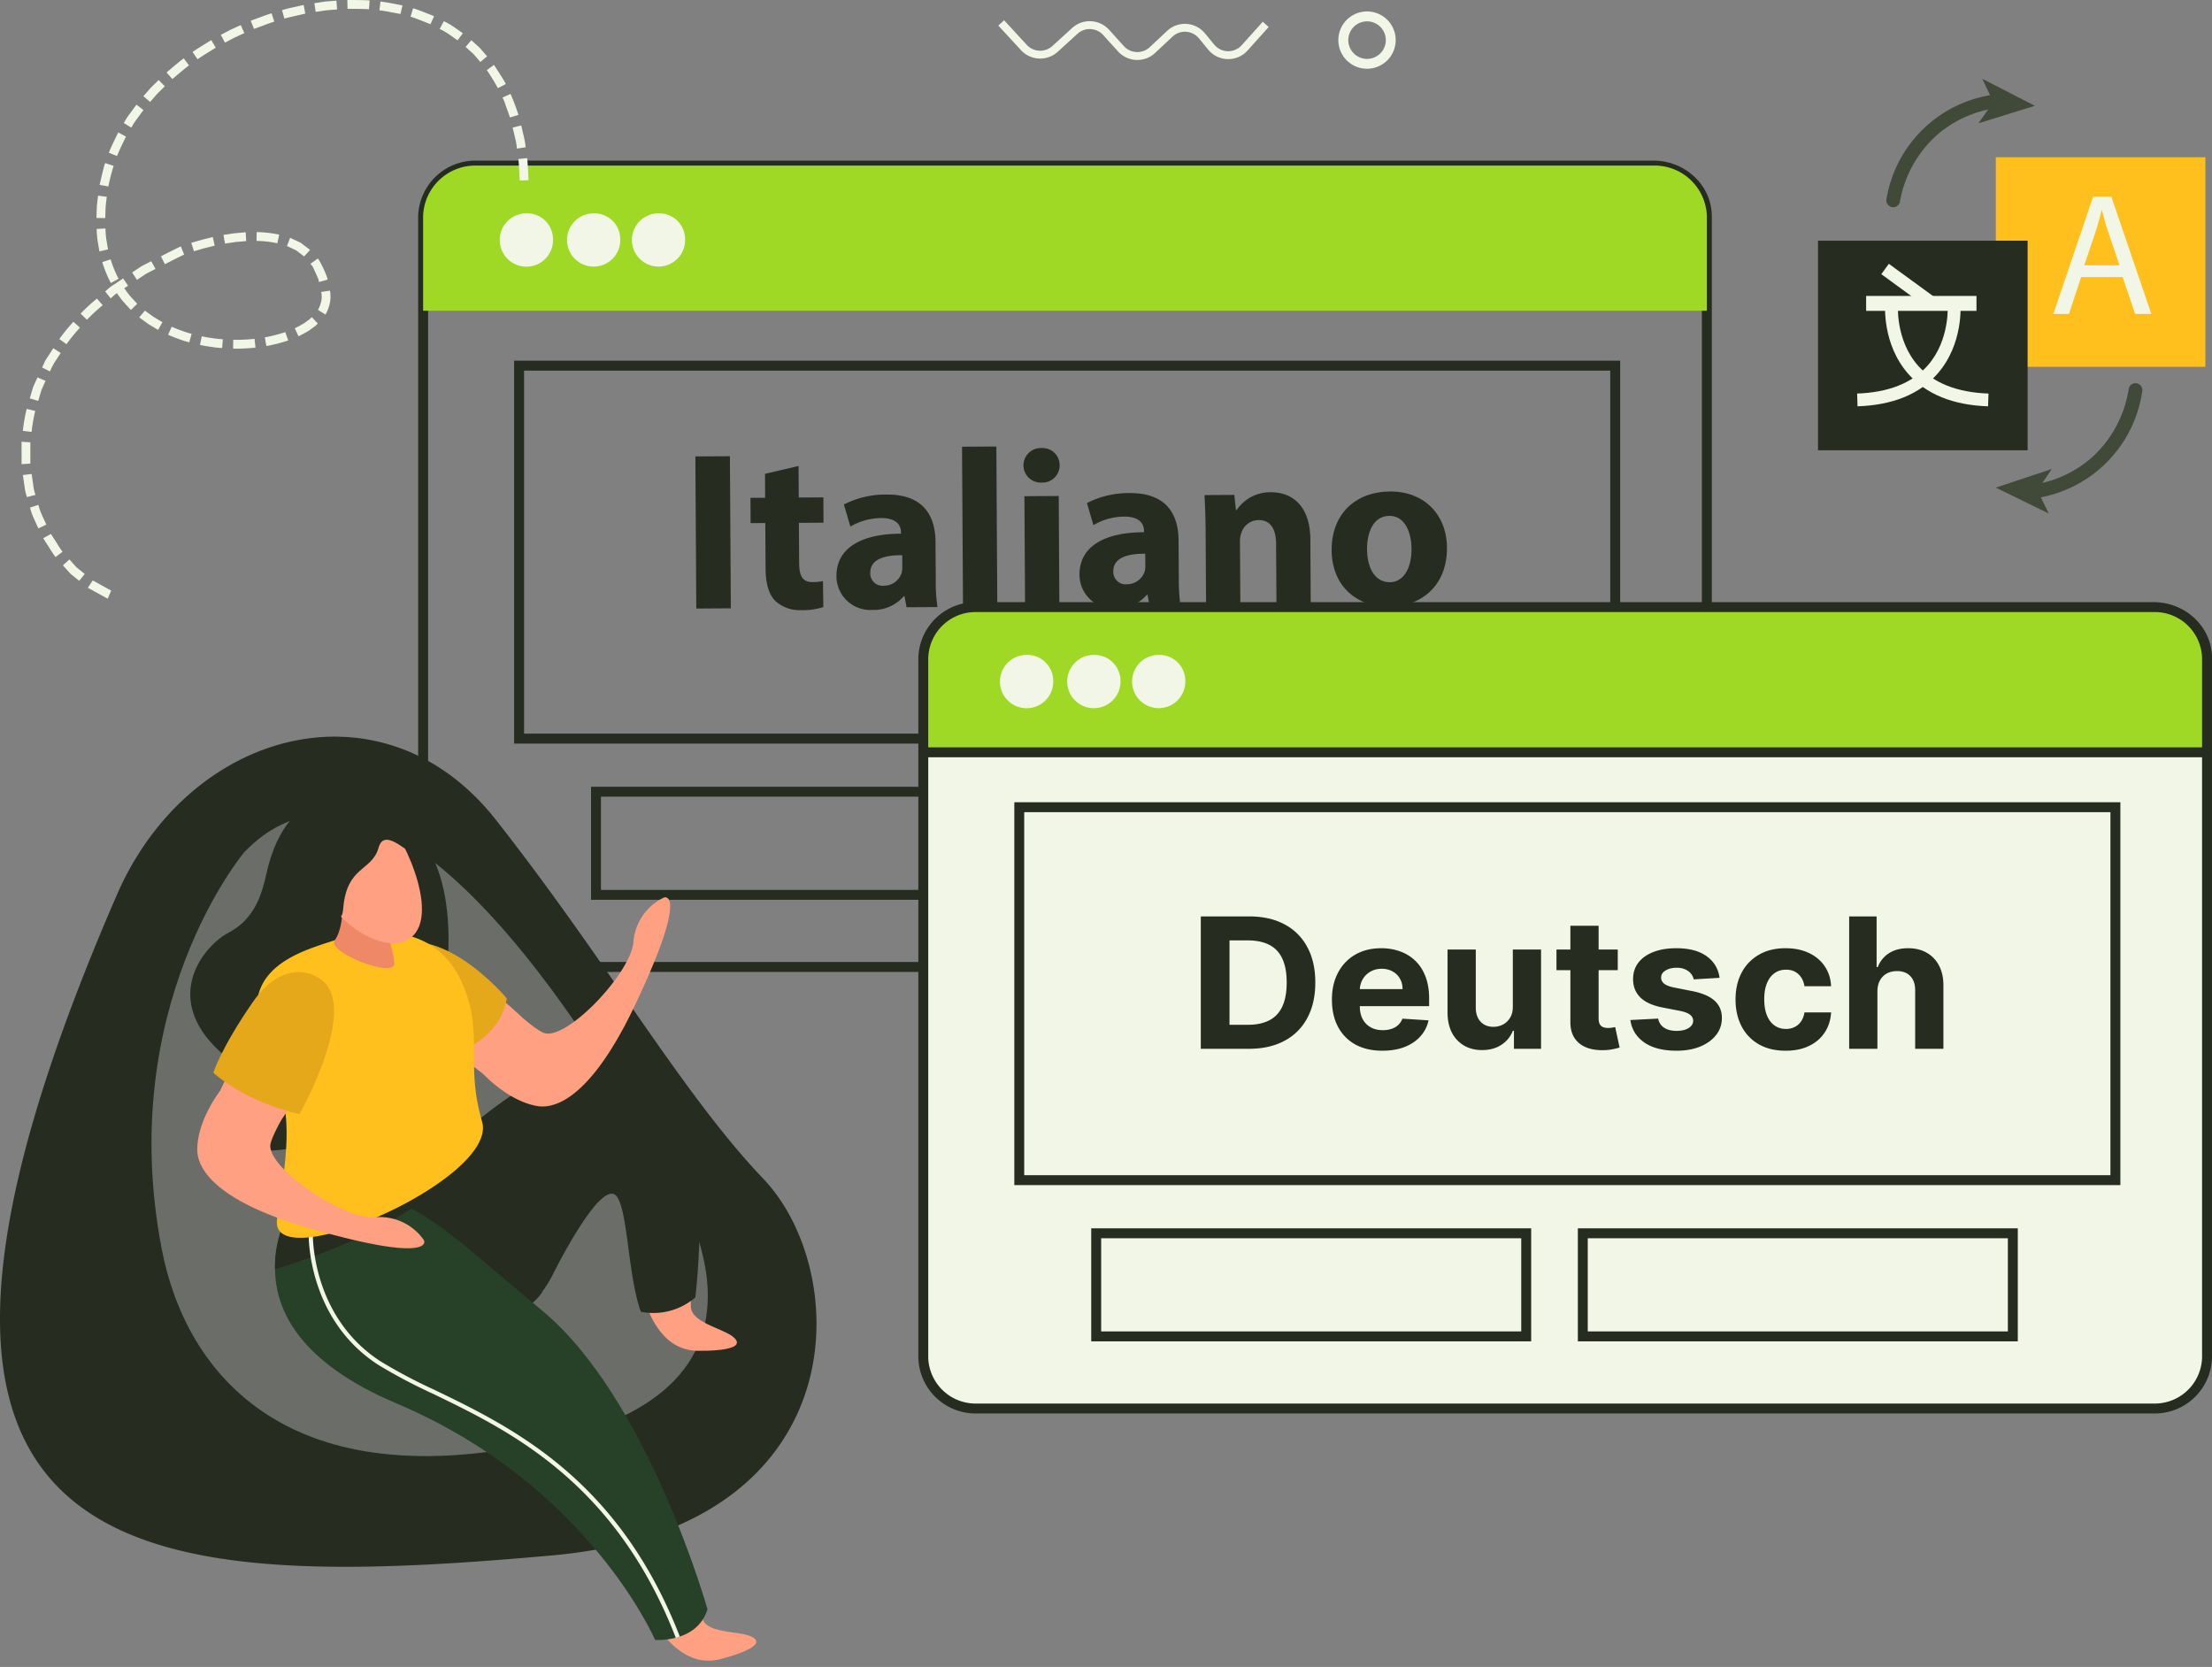 <svg width="280" height="211" fill="none" xmlns="http://www.w3.org/2000/svg"><rect width="100%" height="100%" fill="#808080" stroke="none"/><path d="M209.275 123.025H60.336a7.248 7.248 0 0 1-7.404-7.068V27.391a7.249 7.249 0 0 1 7.404-7.061h148.939c4.085 0 7.411 3.168 7.411 7.061v88.566a7.255 7.255 0 0 1-7.411 7.068ZM60.336 21.587a5.99 5.99 0 0 0-6.148 5.804v88.566a5.989 5.989 0 0 0 6.148 5.811h148.939a5.997 5.997 0 0 0 6.154-5.811V27.391a5.994 5.994 0 0 0-6.154-5.804H60.336Z" fill="#262C20"></path><path d="M209.275 20.96H60.337a6.608 6.608 0 0 0-6.778 6.431v11.945h162.5V27.391a6.61 6.61 0 0 0-6.784-6.431Z" fill="#A0D925"></path><path d="M70.002 30.203a3.374 3.374 0 1 1-3.365-3.197 3.282 3.282 0 0 1 3.365 3.197ZM78.512 30.203a3.37 3.37 0 1 1-3.371-3.197 3.284 3.284 0 0 1 3.371 3.197ZM86.72 30.203a3.368 3.368 0 1 1-3.362-3.197 3.276 3.276 0 0 1 3.361 3.197Z" fill="#F2F6E6"></path><path d="M130.505 113.898H74.816V99.594h55.689v14.304Zm-54.435-1.257h53.178v-11.794H76.07v11.794ZM192.099 113.898H136.41V99.594h55.689v14.304Zm-54.432-1.257h53.175v-11.794h-53.175v11.794ZM205.088 94.121H65.08V45.655h140.008v48.466ZM66.337 92.865H203.83V46.912H66.337v45.953Z" fill="#262C20"></path><path d="M92.394 57.747 92.51 77l-4.373.028-.115-19.255 4.372-.025ZM101.084 58.983l.025 3.995 3.116-.018.014 3.203-3.113.018.032 5.052c.01 1.687.416 2.457 1.729 2.45a7.411 7.411 0 0 0 1.285-.126l.049 3.284a8.434 8.434 0 0 1-2.825.389 4.536 4.536 0 0 1-3.266-1.176c-.806-.827-1.212-2.164-1.222-4.135l-.035-5.714-1.86.01-.017-3.199 1.856-.01-.014-3.029 4.246-.994ZM114.757 76.866l-.266-1.4h-.084a5.033 5.033 0 0 1-3.987 1.74 4.29 4.29 0 0 1-4.541-4.258c-.021-3.626 3.228-5.388 8.168-5.391v-.2c-.004-.742-.413-1.792-2.556-1.782a7.864 7.864 0 0 0-3.848 1.079l-.819-2.794a11.51 11.51 0 0 1 5.42-1.26c4.656-.029 6.157 2.706 6.175 5.99l.032 4.856a21.081 21.081 0 0 0 .22 3.395l-3.914.025Zm-.55-6.592c-2.286-.018-4.057.535-4.043 2.22a1.557 1.557 0 0 0 1.053 1.573c.215.073.444.099.669.075a2.366 2.366 0 0 0 2.244-1.614c.058-.243.086-.492.085-.742l-.008-1.512ZM121.777 56.543l4.345-.024.119 20.28-4.341.021-.123-20.277ZM134.132 58.896a2.181 2.181 0 0 1-1.446 2.066 2.18 2.18 0 0 1-.882.122 2.186 2.186 0 1 1 .003-4.37 2.173 2.173 0 0 1 2.325 2.182Zm-4.376 17.882-.084-13.968 4.344-.029.081 13.97-4.341.027ZM145.52 76.68l-.263-1.397h-.084a5.039 5.039 0 0 1-3.988 1.74 4.286 4.286 0 0 1-4.184-2.564 4.287 4.287 0 0 1-.356-1.693c-.025-3.63 3.22-5.391 8.164-5.395v-.196c-.007-.742-.413-1.8-2.553-1.785a7.793 7.793 0 0 0-3.85 1.082l-.816-2.794a11.483 11.483 0 0 1 5.416-1.264c4.659-.031 6.161 2.703 6.179 5.99l.031 4.852a21.76 21.76 0 0 0 .217 3.403l-3.913.021Zm-.554-6.592c-2.282-.014-4.054.536-4.04 2.223a1.553 1.553 0 0 0 .48 1.222 1.558 1.558 0 0 0 1.243.423 2.371 2.371 0 0 0 2.247-1.614 2.99 2.99 0 0 0 .081-.742l-.011-1.512ZM152.61 67.123a96.067 96.067 0 0 0-.143-4.453l3.77-.025.214 1.919h.084a5.111 5.111 0 0 1 4.299-2.255c2.856-.021 5.01 1.852 5.034 5.969l.049 8.283-4.341.021-.045-7.737c-.011-1.8-.648-3.025-2.217-3.014a2.313 2.313 0 0 0-2.188 1.638c-.123.35-.18.72-.168 1.09l.049 8.051-4.341.028-.056-9.515ZM183.158 69.314c.028 5.115-3.585 7.478-7.327 7.5-4.086.024-7.24-2.64-7.268-7.157-.028-4.512 2.926-7.414 7.408-7.443 4.285-.02 7.159 2.903 7.187 7.1Zm-10.114.203c.014 2.402 1.026 4.195 2.885 4.18 1.683-.007 2.758-1.7 2.744-4.215-.014-2.083-.826-4.19-2.797-4.18-2.086.014-2.843 2.16-2.832 4.215ZM14.776 113.31c9.165-21.128 33.783-27.566 47.952-9.586 14.16 17.984 23.589 34.687 33.899 45.491 11.311 11.854 11.927 44.203-26.705 47.665-53.847 4.831-92.357 2.191-55.146-83.57Z" fill="#262C20"></path><path d="M30.909 107.88s-16.412 19.483-10.415 50.325c3.01 15.513 15.824 32.013 49.698 24.024 33.871-7.993 13.542-34.985 11.483-38.559-2.74-4.765-31.227-56.074-50.766-35.79Z" fill="#B0B0B0" fill-opacity=".5"></path><path d="m126.371 3.239.732-.673 2.871 3.116a2.304 2.304 0 0 0 3.245.137l2.499-2.28a3.305 3.305 0 0 1 4.664.221l1.883 2.08a2.304 2.304 0 0 0 3.277.126l2.188-2.048a3.264 3.264 0 0 1 2.471-.89 3.315 3.315 0 0 1 2.332 1.198l1.163 1.418a2.304 2.304 0 0 0 3.49.073l2.661-2.969.742.672-2.661 2.966a3.29 3.29 0 0 1-4.999-.109l-1.162-1.421a2.302 2.302 0 0 0-1.635-.833 2.258 2.258 0 0 0-1.719.62l-2.192 2.054a3.297 3.297 0 0 1-4.695-.185l-1.886-2.083a2.304 2.304 0 0 0-3.249-.154l-2.503 2.282a3.305 3.305 0 0 1-4.646-.203l-2.871-3.115ZM173.041 8.7a3.624 3.624 0 0 1-.705-7.18 3.625 3.625 0 1 1 .705 7.18Zm0-5.997a2.375 2.375 0 1 0 .008 4.75 2.375 2.375 0 0 0-.008-4.75Z" fill="#F2F6E6"></path><path d="M59.516 123.515s-8.399 4.341-1.6 9.862c6.795 5.521 14.27 10.794 15.733 6.775 1.46-4.027-10.843-14.806-14.133-16.637Z" fill="#FEA081"></path><path d="M48.073 161.524c.37 5.364 4.645 11.683 16.765 3.508 4.412-2.976 6.624-9.029 12.334-14.336 3.956-3.672.61 20.792 11.595 20.281 0 0 5.266.098 4.422-1.337-.847-1.425-5.595-1.947-5.738-4.216-.154-2.265 2.468-30.513-5.868-31.7-8.342-1.194-34.267 16.909-33.51 27.8Z" fill="#FEA081"></path><path d="M48.523 155.52c-2.758 5.101-9.466 16.003 4.065 14.735 4.18-.391 13.615-1.099 17.487-9.119 0 0 6.088-12.274 8.013-9.67 1.404 1.915 1.411 10.125 3.036 14.578a8.145 8.145 0 0 0 6.893-1.817s3.403-27.507-6.7-31.109c-7.353-2.626-26.152 10.093-32.794 22.402Z" fill="#262C20"></path><path d="M83.777 206.689c2.058 2.619 4.61 4.254 7.86 3.197 0 0 5.107-1.289 3.914-2.444-1.194-1.162-5.91-.41-6.649-2.556-.742-2.153-9.694-4.008-5.125 1.803Z" fill="#FEA081"></path><path d="M37.713 151.47s-11.886 15.873 12.449 26.162c24.335 10.296 32.758 29.95 32.758 29.95s5.304.42 6.637-3.879c0 0-7.509-26.652-20.879-37.764-11.13-9.256-16.783-15.506-26.393-15.506l-4.572 1.037Z" fill="#274128"></path><path d="M67.422 164.882c.478-.379.89-.834 1.219-1.348l-9.82-5.892 8.6 7.24ZM60.65 144.562s-4.086 9.502-25.837 16.098a13.974 13.974 0 0 1 1.26-6.169l24.577-9.929Z" fill="#262C20"></path><path d="m85.553 207.333.493-.192c-7.744-19.945-21.219-26.46-31.06-31.217a66.127 66.127 0 0 1-6.788-3.589c-8.766-5.643-8.598-15.96-8.594-16.062l-.529-.014c-.004.108-.189 10.713 8.836 16.521a67.786 67.786 0 0 0 6.848 3.62c9.757 4.715 23.123 11.178 30.794 30.933Z" fill="#F2F6E6"></path><path d="M49.077 102.093c-2.892-1.904-11.98-3.851-15.054 7.292-.68 2.437-1.008 6.533-5.154 8.711-2.923 1.54-8.605 8.108-.952 15.089 7.657 6.984-2.36 11.307 4.608 12.351 6.963 1.032 21.3-5.896 23.207-16.321 2.993-16.416-.823-23.285-6.655-27.122Z" fill="#262C20"></path><path d="M83.96 113.65a6.808 6.808 0 0 0-3.788 5.661c-.416 3.973-8.34 12.274-11.224 11.465-.812-.231-2.63-1.793-2.63-1.793l-5.293 6.796s3.12 3.522 6.925 4.215c1.523.277 6.228.217 12.316-12.533 6.736-14.102 4.152-14.102 3.694-13.811Z" fill="#FEA081"></path><path d="M47.788 120.679s-1.317.431 2.307 7.055c3.62 6.624 4.446 6.763 4.446 6.763s8.637-1.75 9.61-8.118c0 0-9.221-11.091-16.363-5.7Z" fill="#E6A81B"></path><path d="M61.025 141.982c-2.136-7.327.15-10.951-2.314-17.042-3.41-8.451-11.732-7.415-16.619-5.832-4.88 1.578-12.953 3.99-8.136 14.283 3.364 7.184 2.377 12.117 1.33 19.864-.035.2-.06.378-.105.574-.003-.003-.024-.003-.024-.003a.103.103 0 0 0 .024.003c-2.426 8.634 28.01-4.383 25.844-11.847Z" fill="#FFC01D"></path><path d="M43.086 111.153s.973 5.465-.71 7.867c-1.069 1.53 7.73 4.94 7.55 2.878-.227-2.647-1.733-4.271-.01-7.254l-6.83-3.491Z" fill="#EF8867"></path><path d="M48.993 103.795c2.223 2.289 7.405 13.324 2.122 15.407-2.384.938-7.279-1.257-9.834-5.619-1.054-1.792-.875-5.615 1.05-8.801.865-1.449 4.103-3.673 6.662-.987Z" fill="#FEA081"></path><path d="M52.108 107.537c.217 1.38-3.385-3.147-4.183-.252-.83 3.035-4.069 2.283-4.485 7.775-.28 3.75-4.618-2.874-4.933-3.385-1.362-2.146-1.362-2.146.938-6.732 2.286-4.6 11.585-4.32 12.663 2.594Z" fill="#262C20"></path><path d="M41.517 130.114s-4.897-8.125-9.498-.024c-4.596 8.101-8.815 16.867-4.337 17.697 4.478.816 11.23-9.855 13.835-17.673Z" fill="#FEA081"></path><path d="M40.017 123.617s-3.998-2.581-8.028 3.245c-4.026 5.825-4.981 8.917-4.981 8.917s3.826 3.641 10.902 5.258c0 0 8.24-14.581 2.107-17.42Z" fill="#E6A81B"></path><path d="M53.596 156.889a6.806 6.806 0 0 0-6.207-2.8c-3.988.238-13.482-6.197-13.167-9.173.091-.84 1.376-3.14 1.376-3.14l-7.621-3.844s-2.951 3.658-3.008 7.523c-.024 1.555.813 6.179 14.396 10.072 15.015 4.314 14.592 1.768 14.231 1.362Z" fill="#FEA081"></path><path d="M279.374 171.849a6.618 6.618 0 0 1-6.781 6.438H123.651a6.62 6.62 0 0 1-6.778-6.438v-88.57a6.61 6.61 0 0 1 6.778-6.434h148.942a6.61 6.61 0 0 1 6.781 6.434v88.57Z" fill="#F2F6E6"></path><path d="M272.593 76.845H123.651a6.612 6.612 0 0 0-6.778 6.434v11.945h162.501V83.28a6.613 6.613 0 0 0-6.781-6.434Z" fill="#A0D925"></path><path d="M272.592 178.917H123.65a7.251 7.251 0 0 1-7.404-7.068v-88.57a7.248 7.248 0 0 1 7.404-7.06h148.942c4.082 0 7.408 3.168 7.408 7.06v88.57a7.254 7.254 0 0 1-7.408 7.068ZM123.65 77.475a5.993 5.993 0 0 0-6.151 5.804v88.57a6.001 6.001 0 0 0 6.151 5.811h148.942a5.995 5.995 0 0 0 6.151-5.811v-88.57a5.988 5.988 0 0 0-6.151-5.804H123.65Z" fill="#262C20"></path><path d="M133.316 86.094a3.37 3.37 0 0 1-1.957 3.243 3.374 3.374 0 1 1-1.407-6.44 3.275 3.275 0 0 1 3.083 1.948c.175.394.27.818.281 1.25ZM141.83 86.094a3.377 3.377 0 0 1-1.954 3.238 3.375 3.375 0 0 1-4.707-2.335 3.374 3.374 0 0 1 3.286-4.1 3.285 3.285 0 0 1 3.375 3.197ZM150.036 86.094a3.363 3.363 0 0 1-1.957 3.233 3.367 3.367 0 0 1-4.698-2.34 3.368 3.368 0 0 1 3.291-4.09 3.27 3.27 0 0 1 3.084 1.947c.175.394.27.82.28 1.25Z" fill="#F2F6E6"></path><path d="M193.819 169.786h-55.688v-14.304h55.688v14.304Zm-54.432-1.256h53.176v-11.792h-53.176v11.792ZM255.417 169.786h-55.688v-14.304h55.688v14.304Zm-54.435-1.256h53.178v-11.792h-53.178v11.792ZM268.402 150.01H128.395v-48.463h140.007v48.463Zm-138.754-1.253h137.497v-45.953H129.648v45.953ZM279.374 94.598H116.873v1.257h162.501v-1.257Z" fill="#262C20"></path><path d="M158.09 132.755H152V116h6.14c1.728 0 3.215.335 4.462 1.006a6.875 6.875 0 0 1 2.877 2.872c.677 1.249 1.015 2.743 1.015 4.483 0 1.745-.338 3.245-1.015 4.499a6.879 6.879 0 0 1-2.894 2.888c-1.252.671-2.751 1.007-4.495 1.007Zm-2.458-3.036h2.307c1.073 0 1.976-.185 2.709-.556.738-.376 1.292-.957 1.661-1.742.374-.791.562-1.811.562-3.06 0-1.238-.188-2.25-.562-3.035-.369-.786-.92-1.364-1.653-1.735-.732-.37-1.635-.556-2.709-.556h-2.315v10.684ZM174.989 133c-1.325 0-2.466-.262-3.422-.785a5.439 5.439 0 0 1-2.198-2.242c-.514-.971-.772-2.119-.772-3.444 0-1.293.258-2.427.772-3.403a5.623 5.623 0 0 1 2.172-2.283c.94-.545 2.041-.818 3.305-.818.85 0 1.641.134 2.374.401a5.289 5.289 0 0 1 1.929 1.186c.554.529.984 1.195 1.292 1.996.307.797.461 1.729.461 2.798v.957h-10.879v-2.159h7.516c0-.502-.112-.947-.336-1.334a2.37 2.37 0 0 0-.931-.908c-.391-.224-.847-.335-1.367-.335-.542 0-1.023.122-1.443.368-.414.24-.738.564-.973.973a2.691 2.691 0 0 0-.36 1.35v2.054c0 .621.117 1.158.352 1.611.24.453.579.802 1.015 1.047.436.246.953.368 1.552.368.397 0 .76-.054 1.09-.163.33-.109.612-.273.847-.491.235-.218.414-.485.537-.802l3.305.213a4.366 4.366 0 0 1-1.032 2.029c-.514.572-1.18 1.02-1.996 1.342-.811.316-1.748.474-2.81.474ZM191.496 127.404v-7.215h3.573v12.566h-3.43v-2.283h-.135a3.721 3.721 0 0 1-1.451 1.775c-.671.448-1.49.671-2.457.671-.861 0-1.619-.191-2.273-.572a3.976 3.976 0 0 1-1.535-1.628c-.364-.704-.548-1.547-.554-2.528v-8.001h3.573v7.379c.006.742.21 1.328.613 1.759.402.431.942.646 1.618.646.431 0 .834-.095 1.208-.286.375-.197.677-.486.906-.867.235-.382.35-.854.344-1.416ZM204.78 120.189v2.618h-7.759v-2.618h7.759Zm-5.997-3.011h3.573v11.715c0 .322.05.573.151.753a.832.832 0 0 0 .419.368c.185.071.397.106.638.106.168 0 .335-.013.503-.041l.386-.073.562 2.593c-.179.055-.431.117-.755.188a6.11 6.11 0 0 1-1.183.139c-.861.033-1.616-.079-2.264-.335-.643-.256-1.144-.655-1.502-1.194-.358-.54-.534-1.222-.528-2.046v-12.173ZM217.666 123.772l-3.271.196a1.63 1.63 0 0 0-.361-.736 1.913 1.913 0 0 0-.73-.532c-.296-.136-.651-.204-1.065-.204-.554 0-1.02.114-1.401.343-.38.224-.57.524-.57.9 0 .3.123.554.369.761.246.207.668.374 1.267.499l2.331.458c1.253.251 2.187.655 2.802 1.211.615.556.922 1.287.922 2.192 0 .824-.248 1.547-.746 2.168-.492.622-1.169 1.108-2.03 1.457-.855.343-1.842.515-2.961.515-1.705 0-3.064-.346-4.076-1.039-1.007-.698-1.597-1.647-1.77-2.847l3.514-.18c.107.507.364.895.772 1.162.408.262.931.392 1.569.392.626 0 1.129-.117 1.509-.351.386-.24.582-.548.588-.925-.006-.316-.143-.575-.411-.777-.269-.207-.683-.365-1.242-.474l-2.231-.434c-1.258-.245-2.195-.671-2.81-1.276-.609-.606-.914-1.377-.914-2.315 0-.808.224-1.503.671-2.087.453-.583 1.087-1.033 1.904-1.349.822-.317 1.784-.475 2.885-.475 1.628 0 2.908.335 3.842 1.006.939.671 1.487 1.585 1.644 2.741ZM226.031 133c-1.32 0-2.455-.273-3.406-.818a5.586 5.586 0 0 1-2.181-2.291c-.503-.976-.755-2.1-.755-3.37 0-1.287.255-2.416.764-3.387a5.592 5.592 0 0 1 2.189-2.283c.945-.551 2.069-.826 3.372-.826 1.124 0 2.108.199 2.952.597.845.398 1.513.957 2.005 1.677.492.72.763 1.566.814 2.536h-3.372c-.095-.627-.347-1.131-.755-1.513-.403-.387-.931-.581-1.585-.581-.554 0-1.038.147-1.452.442-.408.289-.726.712-.956 1.268-.229.556-.344 1.23-.344 2.021 0 .801.112 1.483.336 2.045.229.562.551.99.964 1.284.414.295.898.442 1.452.442a2.41 2.41 0 0 0 1.098-.245c.33-.164.601-.401.814-.712.218-.316.361-.696.428-1.137h3.372c-.056.96-.325 1.805-.806 2.536-.475.725-1.132 1.292-1.971 1.701-.838.409-1.831.614-2.977.614ZM237.646 125.49v7.265h-3.574V116h3.473v6.406h.151a3.572 3.572 0 0 1 1.409-1.743c.649-.425 1.462-.638 2.441-.638.895 0 1.675.191 2.34.573a3.863 3.863 0 0 1 1.56 1.628c.375.703.559 1.546.554 2.528v8.001h-3.573v-7.38c.005-.774-.196-1.377-.604-1.808-.403-.43-.968-.646-1.695-.646-.486 0-.917.101-1.291.303-.369.202-.66.496-.873.883-.207.382-.313.843-.318 1.383Z" fill="#262C20"></path><path d="m11.744 73.47-.627.928 2.514 1.386.444-1.022-2.331-1.292ZM8.789 70.813l-.83.745s.48.529.956 1.061c.556.448 1.11.903 1.11.903l.7-.871s-.518-.424-1.04-.84c-.452-.498-.896-.998-.896-.998ZM6.44 67.585l-.97.546.77 1.2c.244.408.508.801.792 1.18l.886-.679c-.27-.357-.52-.73-.746-1.116-.364-.567-.732-1.131-.732-1.131ZM4.864 63.905l-1.061.347c.113.46.268.91.465 1.34.294.649.589 1.293.589 1.293l1.008-.484s-.284-.608-.56-1.221a7.165 7.165 0 0 1-.441-1.275ZM4.006 59.995l-1.11.137s.102.707.207 1.403c.046.474.15.94.311 1.387l1.079-.28a5.182 5.182 0 0 1-.294-1.31l-.193-1.337ZM3.842 55.986l-1.113-.07.003 2.84 1.11-.074v-2.696ZM4.459 52.016l-1.082-.262a21.976 21.976 0 0 0-.486 2.787l1.11.133c.096-.895.249-1.782.458-2.658ZM5.772 48.215l-1.022-.442s-.312.634-.578 1.289c-.2.682-.402 1.362-.402 1.362l1.067.325.382-1.299c.255-.626.553-1.235.553-1.235ZM7.686 44.682l-.938-.605s-.385.591-.77 1.186a4.22 4.22 0 0 0-.462.854c-.112.238-.186.4-.186.4l.995.5c.175-.417.382-.82.619-1.204l.742-1.131ZM10.128 41.472l-.837-.739a22.7 22.7 0 0 0-1.785 2.184l.906.652c.527-.735 1.1-1.436 1.716-2.097ZM13.004 38.636l-.732-.84c-.728.59-1.42 1.225-2.069 1.9l.802.778a22.158 22.158 0 0 1 1.999-1.838ZM16.214 36.168l-.63-.924-1.17.784a4.908 4.908 0 0 0-.773.574c-.196.175-.332.29-.332.29l.703.872.319-.283c.23-.21.481-.397.749-.557l1.134-.756ZM19.682 34.043l-.536-.98-1.246.644c-.581.388-1.17.777-1.17.777l.6.942s.57-.375 1.133-.753c.61-.318 1.219-.63 1.219-.63ZM23.308 32.226l-.417-1.037s-.644.302-1.27.62c-.627.315-1.254.634-1.254.634l.508.998s.609-.312 1.218-.62c.605-.308 1.215-.595 1.215-.595ZM27.175 31.095l-.242-1.089s-.686.172-1.369.34l-1.351.392.336 1.064 1.306-.378 1.32-.329ZM31.163 30.517l-.063-1.113s-.707.063-1.418.123c-.697.101-1.397.206-1.397.206l.193 1.1s.672-.102 1.34-.2c.673-.056 1.345-.116 1.345-.116ZM35.1 30.79l.248-1.088c-.939-.201-1.896-.309-2.856-.322l-.021 1.117c.884.01 1.764.109 2.629.294ZM38.497 32.457l.756-.823s-.599-.451-1.19-.907c-.669-.311-1.341-.626-1.341-.626l-.396 1.043s.581.273 1.162.543c.508.385 1.009.77 1.009.77ZM40.381 35.702l1.071-.304c.161-.035-1.088-2.756-1.246-2.66l-.903.654.252.311c.115.207.234.508.374.795.133.294.266.585.364.805l.088.4ZM40.248 39.227l.949.585a4.76 4.76 0 0 0 .567-1.509c.067-.331.087-.67.06-1.008a1.549 1.549 0 0 0-.067-.504l-1.103.164c.034.112.052.227.053.343.03.294.012.591-.053.88a4.11 4.11 0 0 1-.406 1.05ZM37.316 41.556l.473 1.012s.654-.32 1.281-.694c.301-.217.599-.437.823-.598l.34-.326-.77-.805-.28.27c-.197.143-.46.329-.718.517a17.28 17.28 0 0 1-1.149.624ZM33.522 42.704l.196 1.1a20.29 20.29 0 0 0 2.765-.711l-.371-1.054a19.09 19.09 0 0 1-2.59.665ZM29.527 43.008l-.021 1.114c.472.022.946.016 1.418-.017.71-.022 1.418-.106 1.418-.106l-.123-1.11s-.669.081-1.344.099c-.449.033-.899.04-1.348.02ZM25.54 42.564l-.227 1.096s.693.157 1.396.241c.468.076.939.127 1.411.154l.088-1.113c-.45-.024-.897-.074-1.341-.147a13.105 13.105 0 0 1-1.327-.231ZM21.734 41.356l-.459 1.02s.655.29 1.327.528c.442.17.895.313 1.355.427l.301-1.075c-.435-.11-.862-.246-1.281-.406-.63-.22-1.243-.494-1.243-.494ZM18.342 39.319l-.72.857s.58.42 1.158.844c.616.371 1.232.739 1.232.739l.55-.973-1.138-.683-1.082-.784Z" fill="#F2F6E6"></path><path d="m15.678 36.406-.928.627s.4.595.851 1.148c.483.529.97 1.057.97 1.057l.798-.784-.9-.984c-.42-.515-.791-1.064-.791-1.064ZM14.004 32.828l-1.06.35c.278.915.643 1.8 1.088 2.647l.98-.54a14.176 14.176 0 0 1-1.008-2.457ZM13.35 28.92l-1.118.06s.018.715.112 1.422l.239 1.418 1.088-.252s-.108-.655-.22-1.317a12.545 12.545 0 0 1-.102-1.33ZM13.521 24.909l-1.106-.144s-.105.704-.158 1.411l-.052 1.415 1.117.014s.02-.673.045-1.352c.053-.668.154-1.344.154-1.344ZM14.383 20.991l-1.061-.343c-.091-.024-.707 2.752-.71 2.752l1.102.2c.18-.88.402-1.75.669-2.609ZM15.947 17.295l-.983-.533-.617 1.278c-.308.637-.57 1.296-.574 1.296l1.04.41s.252-.627.546-1.237c.29-.609.588-1.214.588-1.214ZM18.156 13.927l-.883-.68-.833 1.138c-.288.374-.544.771-.766 1.187l.952.585c.21-.399.455-.778.732-1.134l.798-1.096ZM20.86 10.923l-.777-.798s-.5.497-1.001.99c-.463.53-.932 1.061-.932 1.061l.855.725s.444-.508.889-1.022c.483-.48.966-.956.966-.956ZM23.933 8.287l-.672-.89c-.039-.055-2.18 1.775-2.18 1.775l.741.834s2.073-1.765 2.111-1.72ZM27.311 6.04l-.564-.963s-2.397 1.466-2.366 1.512l.634.92c-.032-.048 2.296-1.47 2.296-1.47ZM30.927 4.194l-.451-1.015s-.64.287-1.282.581c-.62.322-1.239.651-1.239.651l.525.988s.602-.322 1.205-.641c.623-.28 1.242-.564 1.242-.564ZM34.719 2.741l-.34-1.06s-.672.206-1.327.462c-.658.238-1.32.48-1.32.48l.42 1.039s.638-.234 1.282-.473c.633-.248 1.285-.448 1.285-.448ZM38.647 1.726 38.433.63s-.686.158-1.372.309c-.46.092-.915.21-1.362.353L36 2.363c-.014-.049 2.647-.633 2.647-.637ZM42.665 1.197 42.588.084s-.703.053-1.404.109c-.697.108-1.393.21-1.393.21l.168 1.1s.675-.1 1.348-.197c.679-.056 1.358-.109 1.358-.109ZM46.706 1.187l.08-1.117c0-.07-2.821-.07-2.821-.07l.028 1.117s2.72 0 2.713.07ZM50.69 1.772l.259-1.085s-.694-.14-1.39-.27c-.697-.137-1.397-.22-1.397-.224l-.137 1.11s.673.077 1.334.217c.665.122 1.33.252 1.33.252ZM54.489 3.063l.458-1.018c0 .003-2.636-1.065-2.664-.98l-.322 1.067c.028-.077 2.528.931 2.528.931ZM57.92 5.101l.671-.893-1.169-.819c-.395-.264-.808-.5-1.236-.707l-.532.984a9.54 9.54 0 0 1 1.166.665l1.1.77ZM60.804 7.846l.855-.718s-.47-.54-.935-1.078l-1.057-.96-.735.844.994.896c.441.508.878 1.016.878 1.016ZM63.024 11.16l.99-.517c.084-.05-1.488-2.426-1.484-2.426l-.907.658c.507.736.975 1.5 1.4 2.286ZM64.558 14.872l1.068-.333c-.287-.9-.62-1.784-.998-2.65l-1.019.455.186.382c.084.235.196.553.308.875.23.634.455 1.271.455 1.271ZM65.429 18.81l1.103-.168a8.427 8.427 0 0 0-.232-1.386c-.16-.69-.322-1.376-.322-1.376l-1.081.273s.154.659.311 1.32c.112.439.185.886.22 1.337ZM65.782 22.85l1.117-.041s-.116-2.805-.19-2.798l-1.106.12c.07-.008.175 2.72.179 2.72Z" fill="#F2F6E6"></path><path d="M271.113 49.884a15.993 15.993 0 0 1-13.461 13.181.868.868 0 0 1-.987-.732.863.863 0 0 1 .411-.875.852.852 0 0 1 .321-.111 14.471 14.471 0 0 0 7.408-3.45 14.744 14.744 0 0 0 4.649-8.643v-.021a.87.87 0 0 1 1.559-.375.873.873 0 0 1 .163.641l-.063.385Z" fill="#414939"></path><path d="m252.633 61.721 6.708 3.28-1.446-2.927 1.824-2.71-7.086 2.357Z" fill="#414939"></path><path d="M279.159 19.906h-26.526v26.526h26.526V19.906Z" fill="#FFC01D"></path><path d="M256.659 30.468h-26.53v26.527h26.53V30.469Z" fill="#262C20"></path><path d="m263.433 35.072-1.54 4.663h-1.975l5.031-14.826h2.314l5.055 14.826h-2.048l-1.579-4.663h-5.258Zm4.863-1.495-1.453-4.264c-.333-.966-.55-1.852-.77-2.706h-.042a43.145 43.145 0 0 1-.75 2.678l-1.449 4.292h4.464ZM250.187 37.463h-13.968v1.884h13.968v-1.884Z" fill="#F2F6E6"></path><path d="M251.653 51.432c-4.436-.15-7.828-1.53-10.09-4.096-3.357-3.806-2.944-8.801-2.923-9.015l1.61.147c-.003.045-.357 4.537 2.538 7.814 1.957 2.209 4.958 3.396 8.921 3.533l-.056 1.617Z" fill="#F2F6E6"></path><path d="m235.133 51.432-.053-1.617c3.96-.137 6.963-1.324 8.917-3.533 2.899-3.277 2.542-7.769 2.538-7.814l1.614-.147c.017.214.434 5.21-2.923 9.015-2.266 2.566-5.658 3.945-10.093 4.096ZM239.094 33.393l-.955 1.311 6.316 4.605.956-1.311-6.317-4.605Z" fill="#F2F6E6"></path><path d="M238.856 24.853a15.998 15.998 0 0 1 13.723-12.904.868.868 0 0 1 .799 1.388.867.867 0 0 1-.575.33 14.494 14.494 0 0 0-7.477 3.302 14.726 14.726 0 0 0-4.828 8.55v.024a.87.87 0 0 1-1.712-.305c.021-.133.046-.259.07-.385Z" fill="#414939"></path><path d="m257.569 13.39-6.638-3.416 1.387 2.955-1.877 2.675 7.128-2.213Z" fill="#414939"></path></svg>
